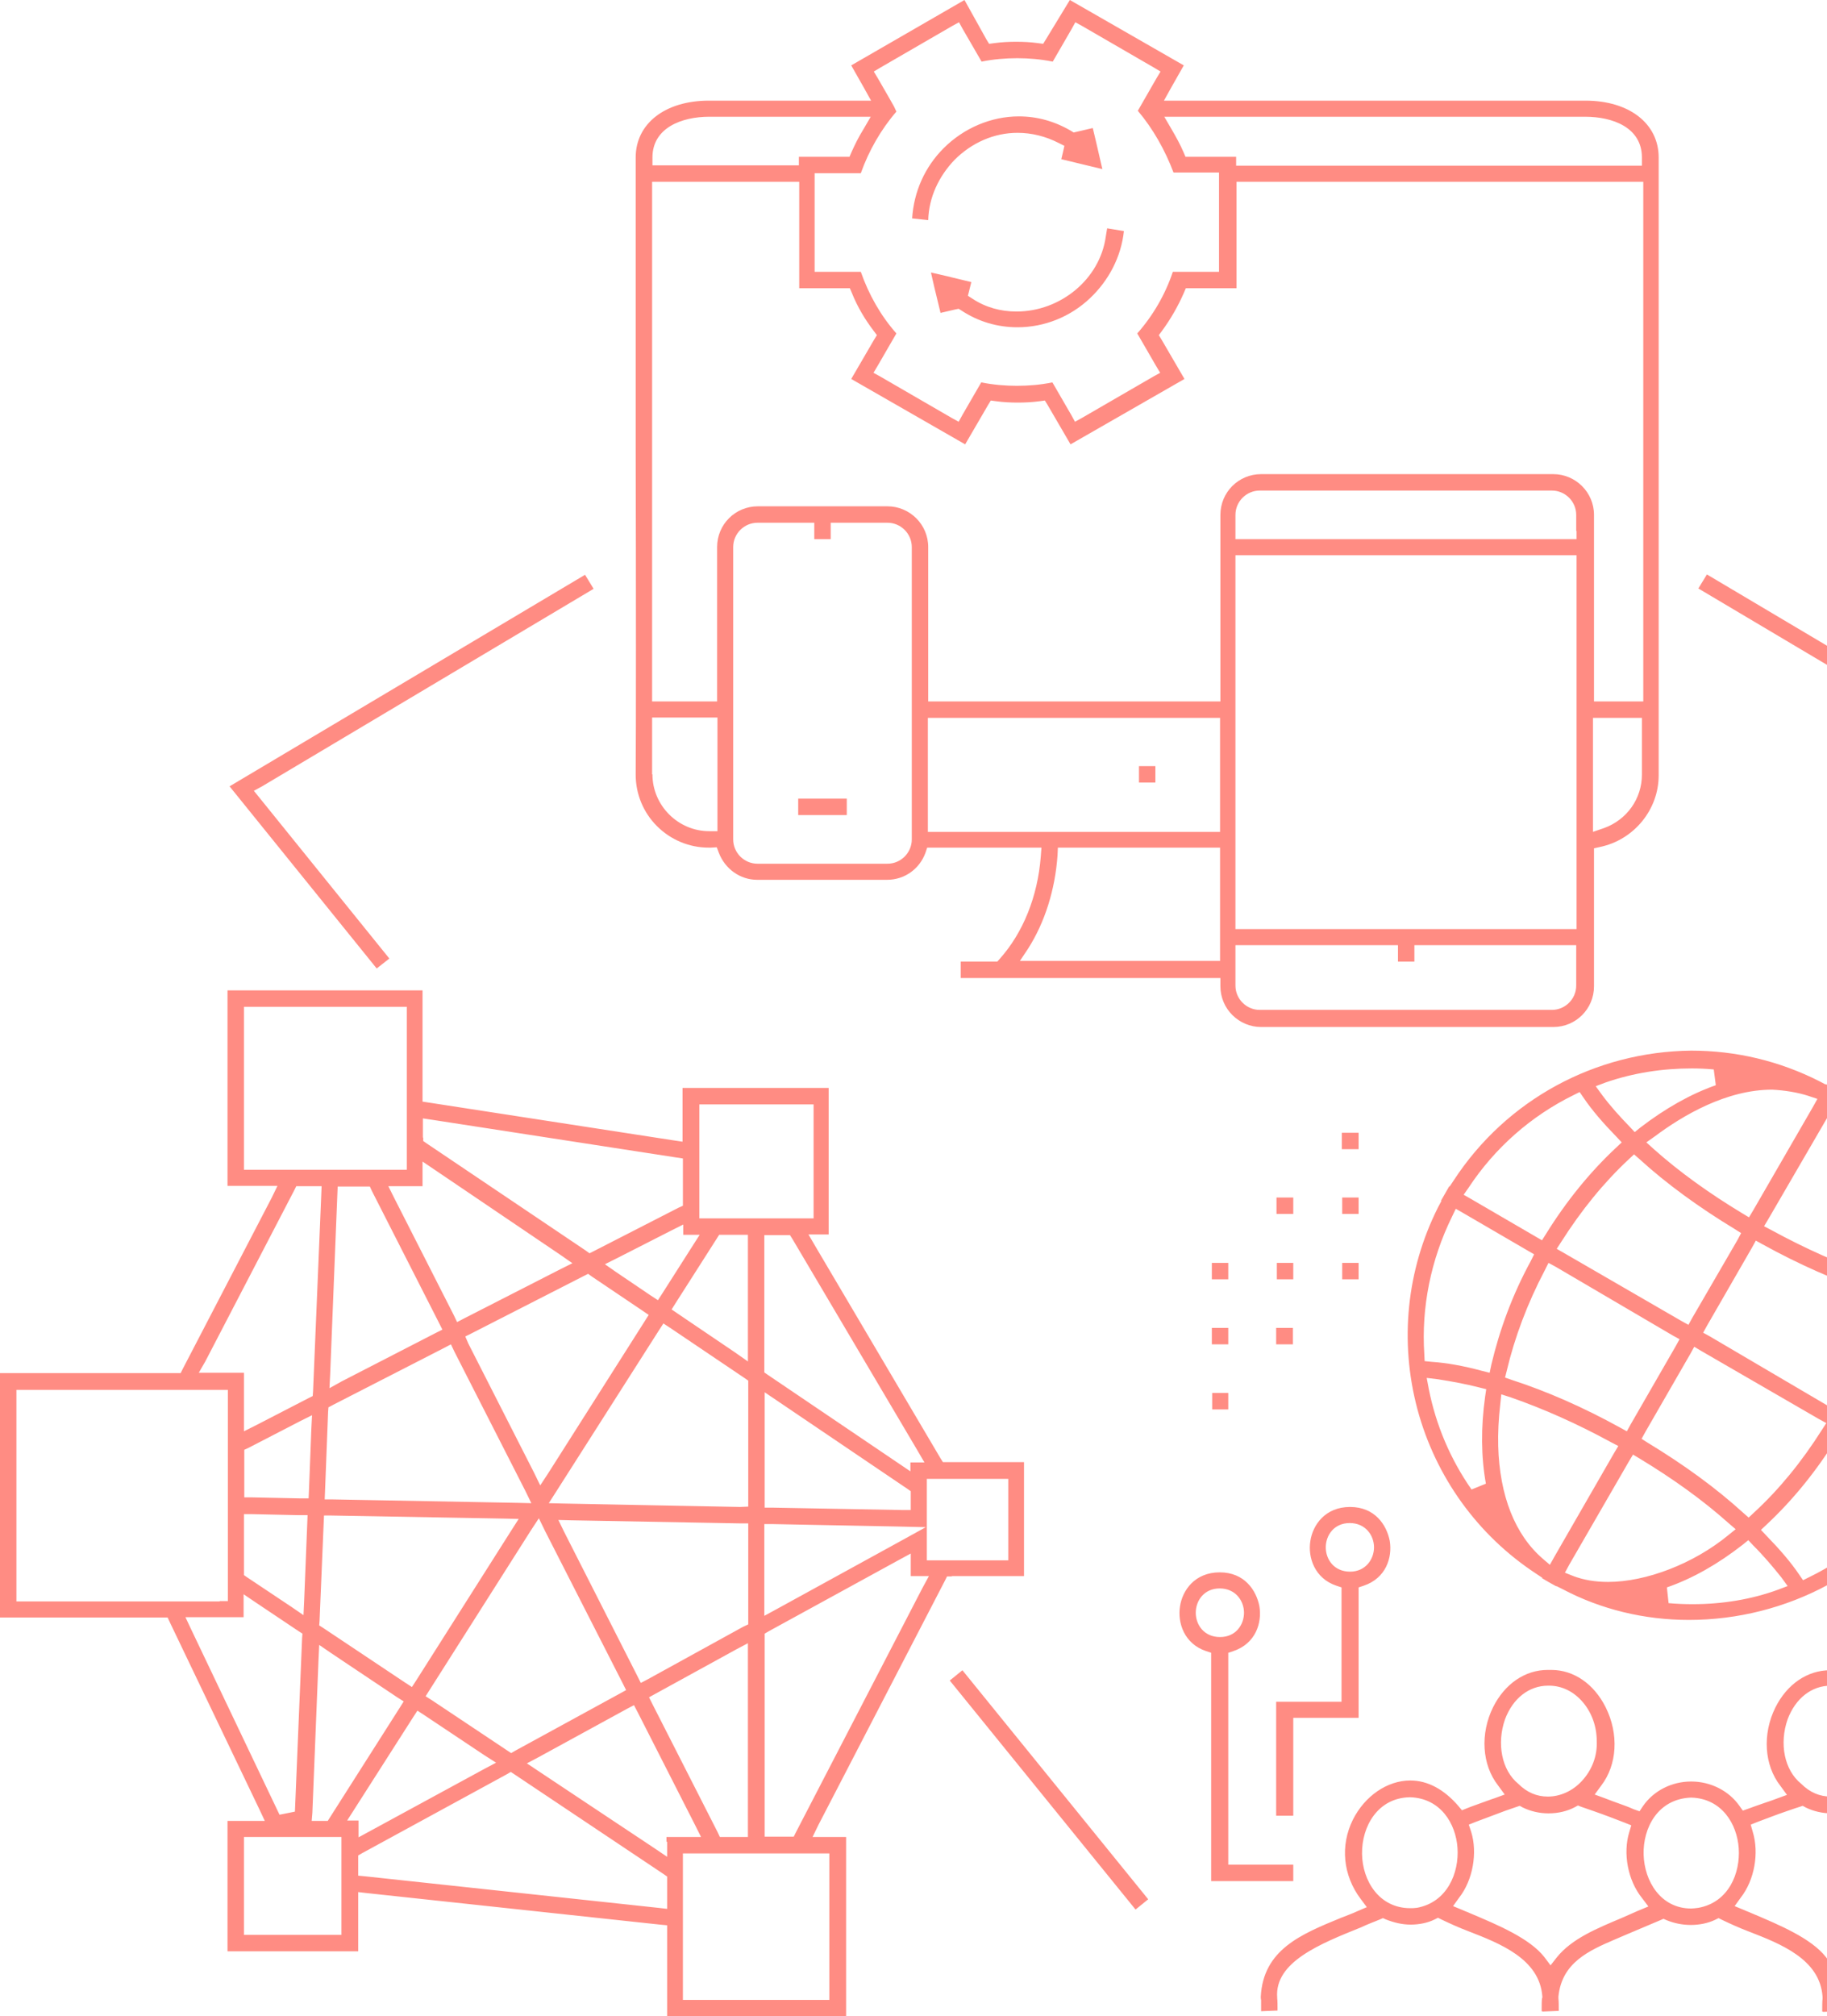 <svg width="534" height="589" viewBox="0 0 534 589" fill="none" xmlns="http://www.w3.org/2000/svg">
<path d="M373.1 387.9H377.9V392.7H375.5H373V387.9H373.1ZM377.9 349.8H373.1V354.6H375.6H378V349.8H377.9ZM373.1 373.7H375.6H378V368.9H373.2V373.7H373.1ZM247.5 233.3H233.3V238.1H247.5V233.3ZM332.8 228.6H335.3H337.7V223.8H332.9V228.6H332.8ZM619.8 585.1V587.6L615 587.8V585.6C616.4 573.7 602.8 568.2 590.8 563.3C588.8 562.5 586.9 561.8 585.2 560.9L584.3 560.5L583.4 560.9C581.1 561.9 578.6 562.4 576.1 562.4C573.6 562.4 571.3 561.9 569.1 561L568.2 560.6L567.3 561L557.6 565.1C556.5 565.6 555.2 566.1 554.1 566.6C546.4 569.9 538.5 573.4 537.5 583.3V583.6V583.9C537.6 584.5 537.6 586.2 537.6 587.5L532.8 587.7V587.6H532.6C532.6 586.3 532.6 584.4 532.7 583.9V583.6V583.3C532 572.3 520.4 567.8 511.1 564.2C508.2 563.1 505.6 561.9 503.3 560.8L502.3 560.3L501.3 560.8C499.2 561.8 496.7 562.3 494.2 562.3C491.7 562.3 489.3 561.8 487.1 560.9L486.2 560.5L485.3 560.9L475.6 565C474.5 565.5 473.2 566 472.1 566.5C464.4 569.8 456.5 573.3 455.5 583.2V583.5V583.8C455.6 584.4 455.6 586.1 455.6 587.4L450.8 587.6V587.5H450.6C450.6 586.2 450.6 584.3 450.7 583.8L450.8 583.5V583.2C450 572.2 438.4 567.7 429.1 564.1C426.2 563 423.6 561.8 421.3 560.7L420.3 560.2L419.3 560.7C417.3 561.7 414.8 562.2 412.3 562.2C409.8 562.2 407.4 561.6 405.1 560.7L404.2 560.3L403.3 560.7C401.6 561.4 399.7 562.1 397.8 563C385.9 567.8 372.5 573.1 373.3 583.5V583.6V583.7C373.4 584.3 373.4 586 373.4 587.3L368.6 587.5V584.7V584.5V584.3C368.5 583.8 368.5 583.6 368.5 583.3C369.2 569.5 380.3 565 392 560.2C393.5 559.6 395.2 559 396.7 558.3L399.5 557.1L397.7 554.7C392.5 547.8 391.7 539.1 395.4 531.6C398.9 524.6 405.5 520.1 412.2 520.1C417.3 520.1 422.1 522.7 426.3 527.6L427.3 528.8L428.8 528.2C430 527.7 431.8 527.1 433.4 526.5C434.6 526.1 435.8 525.6 436.8 525.3L439.8 524.2L437.9 521.6C433.1 515.5 432.6 506.4 436.4 498.7C439.8 491.9 445.7 487.8 452.4 487.8C452.5 487.8 452.7 487.8 452.8 487.8H452.9H453C453.1 487.8 453.3 487.8 453.4 487.8C460 487.8 465.9 491.9 469.3 498.7C473.2 506.5 472.7 515.5 468 521.6L466.1 524.2L469.1 525.3L471.2 526.1C473.3 526.9 475.8 527.7 477.5 528.5L479.2 529.1L480.2 527.6C483.3 523.1 488.6 520.4 494.3 520.4C500 520.4 505.3 523.1 508.4 527.5L509.4 528.9L511.1 528.3C512.4 527.8 514.2 527.2 515.9 526.6C517.1 526.2 518.3 525.8 519.3 525.4L522.3 524.3L520.4 521.7C515.6 515.6 515.1 506.5 518.9 498.8C522.3 492 528.2 487.9 534.9 487.9C535 487.9 535.2 487.9 535.3 487.9H535.4H535.5C535.6 487.9 535.8 487.9 535.9 487.9C542.4 487.9 548.4 492 551.8 498.8C555.7 506.6 555.2 515.6 550.5 521.7L548.6 524.3L551.6 525.4L553.7 526.2C555.9 527 558.3 527.9 559.9 528.6L561.4 529.1L562.5 527.9C566.6 523 571.5 520.4 576.6 520.4C583.3 520.4 589.8 524.9 593.3 531.9C597.1 539.4 596.3 548.1 591.2 554.9L589.5 557.3L592.2 558.5C593.8 559.2 595.6 559.9 597.2 560.7C608.9 565.2 620.2 569.9 619.8 585.1ZM526.5 521.1C529 523.6 531.9 524.8 535.1 524.8C538.7 524.8 542.3 523.2 545 520.3C548 517.1 549.6 512.9 549.4 508.6C549.3 499.7 543 492.4 535.3 492.4H535.1C529.5 492.4 524.8 496.1 522.5 502.2C520 509.3 521.5 517.1 526.5 521.1ZM443.8 521.1C446.3 523.6 449.2 524.8 452.4 524.8C456 524.8 459.6 523.2 462.3 520.3C465.3 517.1 466.9 512.9 466.7 508.6C466.7 504.4 465.3 500.4 462.7 497.3C460 494.1 456.5 492.4 452.7 492.4H452.5C446.9 492.4 442.2 496.1 439.9 502.2C437.4 509.3 438.9 517.1 443.8 521.1ZM426 539.8C425.5 532.6 421 525.3 412.2 525H412.1H412C402.7 525.2 398 533.5 398.1 541.5C398.2 549.4 403.1 557.4 412.2 557.4C412.8 557.4 413.4 557.4 414 557.3H414.1C423 555.7 426.5 547.1 426 539.8ZM481.8 556.9L479.9 554.4C475.8 549.3 474.3 541.4 476.2 535.2L476.8 533.2L474.8 532.4C473.3 531.8 468.6 530 465.1 528.8C463.9 528.4 462.8 528 462.2 527.8L461.2 527.4L460.3 527.9C458 529.1 455.4 529.7 452.6 529.7C449.9 529.7 447.4 529.1 445.1 528L444.2 527.5L443.3 527.8C442.7 528 441.5 528.4 440.1 528.9C436.9 530.1 432.6 531.7 431.3 532.2L429.3 533L430 535.1C431.9 541.2 430.5 549.2 426.5 554.3L424.7 556.8L427.6 558C428.2 558.3 428.9 558.5 429.5 558.8C437.8 562.3 447.1 566.2 451.4 571.7L453.2 574.1L455 571.8C459.4 566.3 466.8 563.3 473.9 560.3L478.9 558.1L481.8 556.9ZM508.2 539.9C507.7 532.7 503.2 525.4 494.4 525.1H494.3H494.2C484.5 525.5 480.2 534 480.4 541.7C480.6 549.5 485.4 557.5 494.3 557.5C494.9 557.5 495.6 557.4 496.4 557.3C505.3 555.7 508.7 547.1 508.2 539.9ZM564.1 557L562.2 554.5C558.1 549.4 556.7 541.4 558.6 535.2L559.2 533.2L557.2 532.4C555.9 531.8 551.2 530 547.7 528.8C546.5 528.4 545.4 528 544.9 527.8L543.9 527.4L543 527.9C540.7 529.1 538.1 529.7 535.3 529.7C532.6 529.7 530.1 529.1 527.8 528L526.9 527.5L526 527.8C525.3 528 524.2 528.4 522.7 528.9C519.4 530 515.1 531.7 513.7 532.2L511.7 533L512.3 535.1C514.2 541.3 512.8 549.2 508.8 554.3L507 556.8L509.9 558C510.5 558.3 511.2 558.5 511.8 558.8C520.1 562.3 529.4 566.2 533.7 571.7L535.5 574.1L537.3 571.8C541.7 566.3 549.1 563.3 556.2 560.3L561.2 558.1L564.1 557ZM590.7 539.4C589.9 530.9 584.1 525 576.8 524.9H576.7H576.6C566.9 525.3 562.6 533.8 562.8 541.5C563 549.4 567.8 557.4 576.7 557.4C577.3 557.4 578 557.4 578.7 557.3H578.8C587.8 555.5 591.2 546.8 590.7 539.4ZM278.2 460.5H276.8L276.2 461.7L239.2 533.1L237.5 536.6H241.4H247.3V589H195V564.5V562.4L192.9 562.2L107.3 553L104.7 552.7V555.4V570H66.5V531.9H73.7H77.4L75.8 528.5L49.6 473.8L49 472.5H47.6H0V401.1H51.4H52.8L53.4 399.9L79.4 349.9L81.1 346.4H77.2H66.5V289.3H123.5V319.8V321.8L125.5 322.1L196.8 333.1L199.5 333.5V330.7V317.8H242.2V360.6H240.4H236.3L238.4 364.2L274.9 426L275.6 427.1H276.9H299.3V460.4H278.2V460.5ZM223.4 445.2V447.6V468V472L226.9 470.1L262.8 450.4L270.6 446.1L261.7 445.9L225.8 445.2H223.4ZM225.8 440.4L263.8 441.1H266.2V438.7V436.8V435.6L265.2 434.9L227.2 409.2L223.5 406.7V411.1V438V440.4H225.8ZM231.6 361.9L230.9 360.8H229.6H225.8H223.4V363.2V399.7V400.9L224.4 401.6L262.4 427.3L266.1 429.8V427.2H270.2L268.1 423.6L231.6 361.9ZM204.4 355.9H206.8H235.4H237.8V353.5V325V322.6H235.4H206.8H204.4V325V341.9V353.6V355.9ZM218.7 474.5V473.1V447.4V445H216.3L167.1 444.1L163.2 444L164.9 447.5L186.2 489.4L187.3 491.6L189.4 490.5L217.2 475.2L218.7 474.5ZM215.2 481.8L191.7 494.7L189.7 495.8L190.7 497.8L209.8 535.3L210.4 536.6H211.8H216.2H218.6V534.2V484V480L215.2 481.8ZM90.2 437.8L90.3 435.5L91 417.4L91.2 413.4L87.6 415.2L72.7 422.9L71.4 423.5V424.9V435V437.4H73.8L87.9 437.7H90.2V437.8ZM87.5 442.6L73.7 442.3H71.3V444.7V458.8V460.1L72.3 460.8L85.2 469.4L88.7 471.8L88.9 467.6L89.8 445.1L89.9 442.6H87.5ZM91.1 531.9H93.6H94.5H95.8L96.5 530.8L116.8 498.9L118 497L116.1 495.8L96.8 482.9L93.3 480.5L93.1 484.7L91.3 529.5L91.1 531.9ZM118.4 491.5L120.4 492.8L121.7 490.8L149.3 447.3L151.6 443.7L147.4 443.6L97 442.7H94.7L94.6 445L93.4 473.5L93.3 474.8L94.4 475.5L118.4 491.5ZM96 411.1L95.9 412.4L95 435.6L94.9 438H97.4L151.4 439L155.3 439.1L153.6 435.6L132.8 394.8L131.8 392.7L129.7 393.8L97.5 410.3L96 411.1ZM99.9 403.5L127.3 389.4L129.3 388.4L128.3 386.4L108.7 347.9L108.1 346.6H106.7H101H98.7L98.6 348.9L96.5 401.5L96.3 405.5L99.9 403.5ZM136.9 392.5L156.1 430.2L157.9 433.9L160.2 430.4L188.4 386L189.6 384.1L187.7 382.8L173 372.9L171.9 372.1L170.7 372.7L138 389.4L136 390.4L136.9 392.5ZM124.4 495.5L126.3 496.7L148.2 511.3L149.4 512.1L150.6 511.4L181 494.8L183 493.7L182 491.7L159.3 447.2L157.5 443.5L155.2 447L125.6 493.6L124.4 495.5ZM218.7 440.1V437.7V404.5V403.3L217.7 402.6L195.9 387.9L193.9 386.6L192.6 388.6L162.7 435.5L160.4 439.1L164.6 439.2L216.3 440.2L218.7 440.1ZM218.6 397.7V393.3V363.1V360.7H216.2H211.5H210.2L209.5 361.8L197.5 380.6L196.3 382.5L198.2 383.8L214.9 395.1L218.6 397.7ZM199.7 360.7V357.7L196.3 359.4L180.4 367.5L176.8 369.3L180.1 371.6L190.3 378.5L192.3 379.8L193.6 377.8L202.2 364.3L204.5 360.7H200.2H199.7ZM123.7 332.2V333.3L124.7 334L171.2 365.3L172.3 366.1L173.5 365.5L198.3 352.8L199.6 352.2V350.8V340.4V338.4L197.6 338.1L126.3 327.1L123.6 326.7V329.5V332.3H123.7V332.2ZM123.6 346.5H117.4H113.5L115.2 349.9L132.6 384.1L133.6 386.2L135.7 385.1L163.7 370.8L167.3 369L164 366.7L127.2 341.8L123.5 339.3V343.7V346.5H123.6ZM116.5 341.7H118.9V339.3V296.5V294.1H116.5H73.7H71.3V296.5V339.3V341.7H73.7H116.5ZM58.1 401H62H71.3V414.2V418.1L74.7 416.4L90.2 408.4L91.4 407.8L91.5 406.5L93.9 349L94 346.5H91.5H88H86.6L86 347.7L60 397.7L58.1 401ZM64.2 467.7H66.6V465.3V408.3V406H64.2H7.2H4.8V408.4V465.4V467.8H7.2H42.9H64.2V467.7ZM81.7 530.1L86.2 529.2L88.3 478.5L88.4 477.2L87.3 476.5L74.9 468.2L71.2 465.7V470.1V472.4H57.9H54.2L55.8 475.8L81.7 530.1ZM99.8 536.6H97.4H73.7H71.3V539V562.8V565.2H73.7H97.4H99.8V562.8V548.8V539.1V536.6ZM101.4 531.8H104.8V532.7V536.7L108.3 534.8L141.6 516.7L145 514.9L141.7 512.8L124 501L122 499.7L120.7 501.7L103.7 528.3L101.4 531.9V531.8ZM194.9 548.1L193.9 547.4L150.5 518.4L149.3 517.6L148.1 518.3L105.9 541.3L104.7 542V543.4V545.7V547.9L106.8 548.1L192.4 557.3L195 557.6V554.9V549.5V548.1H194.9ZM194.8 538V536.6H201H204.9L203.2 533.2L186.4 500.2L185.3 498.1L183.2 499.2L157.4 513.3L154 515.1L157.3 517.3L191.3 539.9L195 542.4V538H194.8ZM202 541.4H199.6V543.8V581.8V584.2H202H240H242.4V581.8V543.8V541.4H240H202ZM271.5 460.4H267.6H266.2V457.8V453.8L262.7 455.7L224.7 476.5L223.5 477.2V478.6V534.1V536.5H225.9H230.6H232L232.6 535.3L269.6 463.9L271.5 460.4ZM292.3 455.8H294.7V453.4V434.4V432H292.3H282.7H273.3H270.9V434.4V453.4V455.8H273.3H292.3ZM113.8 280L75.9 233.1L74.2 231L76.6 229.7L173.5 172L171 167.9L67.1 229.7L110.1 282.9L113.8 280ZM279 46.7C284 41.7 290.5 38.8 297.4 38.8C301.5 38.8 305.6 39.8 309.5 41.8L311.1 42.6L310.7 44.4L310.2 46.5L322.2 49.4L320.4 41.6L319.4 37.4L314.7 38.5L313.8 38.7L313 38.2C308.2 35.4 303.1 34 297.8 34C289.7 34 281.7 37.4 275.8 43.3C270.3 48.8 267.1 56 266.6 63.8L271.3 64.3C271.5 57.6 274.4 51.5 279 46.7ZM185.8 129.9C185.8 92.9 185.8 57.3 185.8 46C185.8 36.1 194.4 29.4 207.2 29.4H250.5H254.6L252.6 25.8L248.8 19.1L281.9 0L288.3 11.5L289.1 12.8L290.6 12.6C292.9 12.3 294.9 12.2 297 12.2C299.1 12.2 301.2 12.3 303.4 12.6L304.9 12.8L305.7 11.5L312.7 0L346 19.1L342.2 25.8L340.2 29.4H344.3H463.4C476.2 29.4 484.8 36.1 484.8 46V55.5V202.7C484.8 205.7 484.8 210.6 484.8 215.4C484.8 219.7 484.8 223.8 484.8 226.5C484.8 236.5 477.6 245.3 467.7 247.4L465.9 247.8V249.7C465.9 253.4 465.9 262.5 465.9 271C465.9 278.3 465.9 285.1 465.9 288.1C465.9 294.7 460.6 300 454 300H368.6C362.1 300 356.7 294.7 356.7 288.1V285.7H354.3H281.2H280.8V280.9H290.5H291.5L292.2 280.1C299 272.5 303.3 261.9 304.2 250.2L304.4 247.6H301.8H272.6H271L270.5 249.1C268.8 253.8 264.4 257 259.3 257H221.3C216.3 257 211.9 253.8 210.1 249.1L209.5 247.5L207.8 247.6C207.6 247.6 207.3 247.6 207.1 247.6C201.4 247.6 196 245.3 192 241.3C188 237.3 185.8 231.9 185.8 226.3C185.9 214.4 185.9 171.4 185.8 129.9ZM266.5 159.8C266.5 155.9 263.3 152.7 259.4 152.7H245.2H242.8V155.1V157.5H238V155.1V152.7H235.6H221.4C217.5 152.7 214.3 155.9 214.3 159.8V202.5C214.3 207.5 214.3 216.4 214.3 225.1C214.3 233 214.3 240.6 214.3 245.2C214.3 249.1 217.5 252.3 221.4 252.3H259.4C263.3 252.3 266.5 249.1 266.5 245.2V203V159.8ZM356.6 247.6H354.2H311.3H309.2L309.1 249.8C308.4 259.9 305.4 269.4 300.5 277.1L298.1 280.7H302.4H354.2H356.6V278.3V249.8V247.6ZM356.6 209.7H354.2H273.6H271.2V212.1V240.6V243H273.6H354.2H356.6V240.6V212V209.7ZM460.8 276.1H458.4H415.8H413.4V278.5V280.9H408.6V278.5V276.1H406.2H363.5H361.1V278.5V283.2V287.9C361.1 291.8 364.3 295 368.2 295H453.6C457.5 295 460.7 291.8 460.7 287.9V278.4V276.1H460.8ZM460.8 162.2H458.4H363.5H361.1V164.6V269V271.4H363.5H458.4H460.8V269V245.2V164.5V162.2ZM460.7 155.1V150.4C460.7 146.5 457.5 143.3 453.6 143.3H368.2C364.3 143.3 361.1 146.5 361.1 150.4V155.1V157.5H363.5H458.4H460.8V155.1H460.7ZM479.9 209.7H477.5H468H465.6V212.1V239.6V243L468.8 241.9C475.5 239.5 479.9 233.3 479.9 226.3V212V209.7ZM340.3 34.1L342.4 37.7C343.8 40.1 345 42.3 345.9 44.4L346.5 45.8H348H361.3V46V48.4H363.7H477.5H479.9V46C479.9 37.2 471.3 34.1 463.3 34.1H344.5H340.3ZM262 32.6C257.5 37.8 253.9 44.1 251.6 50.6H240.5H238.1V53V77V79.4H240.5H251.6C253.9 86 257.4 92.2 262 97.4L256.5 106.9L255.3 108.9L257.3 110L278.2 122.1L280.2 123.2L281.3 121.2L286.8 111.7C290.3 112.4 293.8 112.7 297.2 112.7C300.7 112.7 304.2 112.4 307.6 111.7L313.1 121.2L314.2 123.2L316.2 122.1L337.1 110L339.1 108.9L337.9 106.9L332.4 97.4C337 92.2 340.6 86 342.8 79.4H353.9H356.3V77V52.8V50.4H353.9H343C340.5 43.8 337 37.6 332.6 32.4V32.3L338 22.9L339.2 20.9L337.2 19.7L316.3 7.6L314.3 6.5L313.2 8.5L307.7 18C304.2 17.3 300.7 17 297.3 17C293.9 17 290.3 17.3 286.9 18L281.4 8.5L280.3 6.5L278.3 7.6L257.4 19.7L255.4 20.9L256.6 22.9L259.6 28.1L261.3 31.1L262 32.6ZM190.7 48.3H193.1H231.1H233.5V46V45.8H246.8H248.3L248.9 44.4C249.8 42.4 250.9 40.1 252.4 37.7L254.5 34.1H250.3H207.3C199.3 34.1 190.7 37.3 190.7 46V48.3ZM190.6 202.5V204.9H193H207.2H209.6V202.5V159.8C209.6 153.2 214.9 147.9 221.5 147.9H229.7H241H252.4H259.4C265.9 147.9 271.3 153.2 271.3 159.8V202.5V204.9H273.7H354.3H356.7V202.5V155.1V150.4C356.7 143.8 362 138.5 368.6 138.5H454C460.5 138.5 465.9 143.8 465.9 150.4V155.1V202.5V204.9H468.4H477.9H480.3V202.5V55.5V53.1H477.9H363.8H361.4V55.5V84.2H348.1H346.6L346 85.6C344.3 89.5 342.1 93.3 339.6 96.7L338.7 97.9L339.5 99.2L346.2 110.7L312.9 129.8L306.2 118.3L305.4 117L303.9 117.2C301.6 117.5 299.6 117.6 297.5 117.6C295.4 117.6 293.3 117.5 291.1 117.2L289.6 117L288.8 118.3L282.1 129.8L248.8 110.7L255.5 99.2L256.3 97.9L255.4 96.7C252.8 93.3 250.6 89.6 249 85.6L248.4 84.2H246.9H233.6V55.5V53.1H231H193H190.6V55.5V202.5ZM190.7 226.2C190.7 235.3 198.2 242.8 207.3 242.8H209.7V240.4V212V209.6H207.3H193H190.6V212V226.2H190.7ZM297.1 91C292.5 91 288.1 89.8 284.3 87.3L282.9 86.4L283.3 84.8L283.9 82.4L278.1 81L276.9 80.7L272.1 79.6L273.2 84.4L273.5 85.6L274.9 91.4L279.2 90.4L280.2 90.2L281 90.7C286 94 291.6 95.6 297.4 95.6C305.2 95.6 312.8 92.6 318.6 87.1C324.1 81.9 327.7 75 328.5 67.5L323.6 66.7L323.2 69.1C321.5 81.5 310 91 297.1 91ZM596.2 231.1L594.5 233.1L537.2 304.3L540.9 307.3L603.4 229.8L498.9 167.8L496.4 171.9L593.8 229.7L596.2 231.1ZM373 530.5V497.1H389.7H392.1V494.7V465.3V463.7L390.6 463.2C384.3 461.1 382.2 455 383 450.1C383.7 445.5 387.3 440.2 394.6 440.2C401.9 440.2 405.3 445.5 406.2 450.1C407 455 405.1 461 398.6 463.2L397.1 463.7V465.3V501.8H380.4H378V504.2V530.4H373.2H373V530.5ZM394.6 459.1C399.1 459.1 401.6 455.5 401.6 452C401.6 448.5 399.1 444.9 394.5 444.9C389.9 444.9 387.5 448.5 387.5 452C387.5 455.5 389.9 459.1 394.6 459.1ZM397 330.9H392.2V335.7H394.6H397.1V330.9H397ZM358.9 368.9H354.2V373.7H356.6H359V368.9H358.9ZM392.2 354.6H394.6H397.1V349.8H392.3V354.6H392.2ZM392.2 373.7H394.6H397.1V368.9H392.3V373.7H392.2ZM358.9 387.9H354.2V392.7H356.6H359V387.9H358.9ZM281.3 487.9L277.6 490.9L331.9 557.8L335.6 554.8L281.3 487.9ZM354 549.5V484.4V482.8L352.5 482.3C346.2 480.2 344.1 474.1 344.9 469.2C345.6 464.6 349.2 459.3 356.5 459.3C363.8 459.3 367.2 464.6 368.1 469.2C368.9 474.1 367 480.1 360.5 482.3L359 482.8V484.4V542.3V544.7H361.4H378V549.5H354.2H354ZM356.6 478.2C361.2 478.2 363.6 474.6 363.6 471.1C363.6 467.6 361.1 464 356.5 464C351.9 464 349.5 467.6 349.5 471.1C349.5 474.6 351.9 478.2 356.6 478.2ZM354.2 411.7H356.6H359V406.9H354.3V411.7H354.2ZM494.3 306.9C507.4 306.9 520 309.9 531.7 315.8L533.6 316.8L533.7 316.7L537.9 319.1L537.8 319.2L539.7 320.4C574.6 342.2 587.7 391.1 568.4 427.4L567.4 429.4L567.5 429.5L565.1 433.7L565 433.6L563.8 435.5C549.3 458.7 522.4 473.2 493.6 473.2C480.6 473.2 467.9 470.1 456.9 464.3L454.9 463.3V463.4C453.6 462.7 452 461.8 450.7 461L450.8 460.9L449 459.7C431.9 448.5 419.6 431.4 414.3 411.7C409 391.9 411.1 371 420.3 352.7L421.3 350.8L421.2 350.7L423.6 346.5L423.7 346.6L424.9 344.8C440.3 321.2 466.3 307.2 494.3 306.9ZM434.1 407.8L434.4 405.8L432.4 405.3C428.1 404.2 424.1 403.5 420.3 402.9L417 402.5L417.6 405.7C419.7 416.3 423.9 426.2 430.1 435.1L434.3 433.4C432.9 425.6 432.8 417 434.1 407.8ZM435.9 398.6C438.3 388.5 442 378.3 447.4 368.4L448.4 366.4L446.5 365.3L427.6 354.3L425.5 353.1L424.4 355.4C418.2 368 415.4 381.9 416.3 395.6L416.4 397.6L418.4 397.8C422.9 398.1 427.8 399 433 400.4L435.4 401L435.9 398.6ZM534 410.5L536.1 411.7L537.2 409.5C542.3 399.8 546 389.9 548.3 380.2L548.8 378.2L546.8 377.5C536.6 374.1 525.9 369.4 515.2 363.5L513.2 362.4L512.1 364.4L498.9 387.3L497.8 389.3L499.8 390.4L534 410.5ZM531.6 414.5L497.2 394.6L495.2 393.4L494.1 395.4L480.9 418.3L479.8 420.3L481.7 421.5C492.1 427.8 501.6 434.7 509.5 441.9L511.1 443.3L512.6 441.9C520 435.1 526.6 427 532.5 417.7L533.8 415.7L531.6 414.5ZM508.9 360.2L507 359C496.6 352.7 487.1 345.8 479.2 338.6L477.6 337.2L476.1 338.6C468.8 345.4 462.2 353.5 456.3 362.8L455 364.8L457.1 366L491.5 385.9L493.5 387L494.6 385L507.9 362.1L508.9 360.2ZM454.8 370.1L452.6 368.9L451.5 371.1C446.4 380.8 442.7 390.7 440.4 400.4L439.9 402.4L441.9 403.1C452.1 406.4 462.8 411.1 473.5 417L475.5 418.1L476.6 416.1L489.8 393.2L490.9 391.2L488.9 390.1L454.8 370.1ZM471.8 424.4L473 422.4L470.9 421.3C461 415.9 451.1 411.5 441.6 408.2L438.8 407.3L438.5 410.2C438 414.5 437.8 418.6 437.9 422.4C438.3 436.9 442.8 448.3 450.9 455.3L453 457.1L454.4 454.6L471.8 424.4ZM470 462.1C481.1 462.1 495 456.8 505.2 448.4L507.3 446.7L505.2 444.9C497.7 438.2 488.9 431.9 479.3 426.1L477.3 424.9L476.1 426.9L458.7 457L457.4 459.4L459.9 460.4C462.8 461.5 466.2 462.1 470 462.1ZM522.5 463.3L520.6 460.7C518.2 457.7 515.6 454.6 512.4 451.4L511 449.9L509.4 451.2C502.1 456.9 494.7 461.1 487.2 463.7L487.7 468.3C490.1 468.5 492.3 468.6 494.7 468.6C503.5 468.6 511.9 467.2 519.6 464.4L522.5 463.3ZM560.9 431.6L558.8 430.4L539.9 419.4L538 418.3L536.8 420.2C530.9 429.7 524 438.2 516.4 445.3L514.7 446.9L516.3 448.6C520.1 452.5 523.4 456.3 525.9 460L527 461.6L528.8 460.7C541.2 454.7 551.8 445.2 559.6 433.6L560.9 431.6ZM554.7 372.7L554.4 374.7L556.4 375.2C560.7 376.3 564.8 377 568.6 377.6L571.8 378L571.2 374.8C569.4 364.7 565 354.5 558.6 345.3L554.4 347.1C555.8 354.9 555.9 363.5 554.7 372.7ZM541.4 412.2L540.4 414.2L542.3 415.3L561.2 426.3L563.3 427.5L564.4 425.2C570.6 412.6 573.4 398.7 572.5 385L572.4 383L570.4 382.8C565.9 382.4 561 381.5 555.8 380.1L553.4 379.5L552.9 381.9C550.6 392 546.7 402.1 541.4 412.2ZM516.8 356.2L515.6 358.2L517.7 359.3C527.6 364.7 537.5 369.1 547 372.4L549.7 373.3L550.1 370.5C552.6 355 549.1 334 537.7 325.3L535.6 323.7L534.3 326.1L516.8 356.2ZM518 318.3C504.6 318.3 491.9 325.8 483.6 332L481.2 333.7L483.3 335.6C490.8 342.3 499.6 348.6 509.2 354.4L511.2 355.6L512.4 353.6L529.8 323.5L531.2 321L528.5 320.1C525.4 319.1 521.7 318.5 518 318.3ZM466.4 317.3L468.3 319.9C470.6 323 473.3 326 476.4 329.2L477.8 330.7L479.4 329.4C486.7 323.8 494.1 319.6 501.5 317L500.9 312.4C498.8 312.2 496.6 312.1 494.5 312.1C485.9 312.1 477.4 313.4 469.3 316.2L466.4 317.3ZM429.2 347L427.8 349L429.9 350.2L448.8 361.2L450.7 362.3L451.9 360.4C457.8 350.9 464.7 342.4 472.3 335.3L474 333.7L472.4 332C468.6 328.1 465.3 324.3 462.8 320.6L461.7 319L459.9 319.9C447.5 326 436.9 335.3 429.2 347Z" fill="#FF8C83"/>
</svg>
